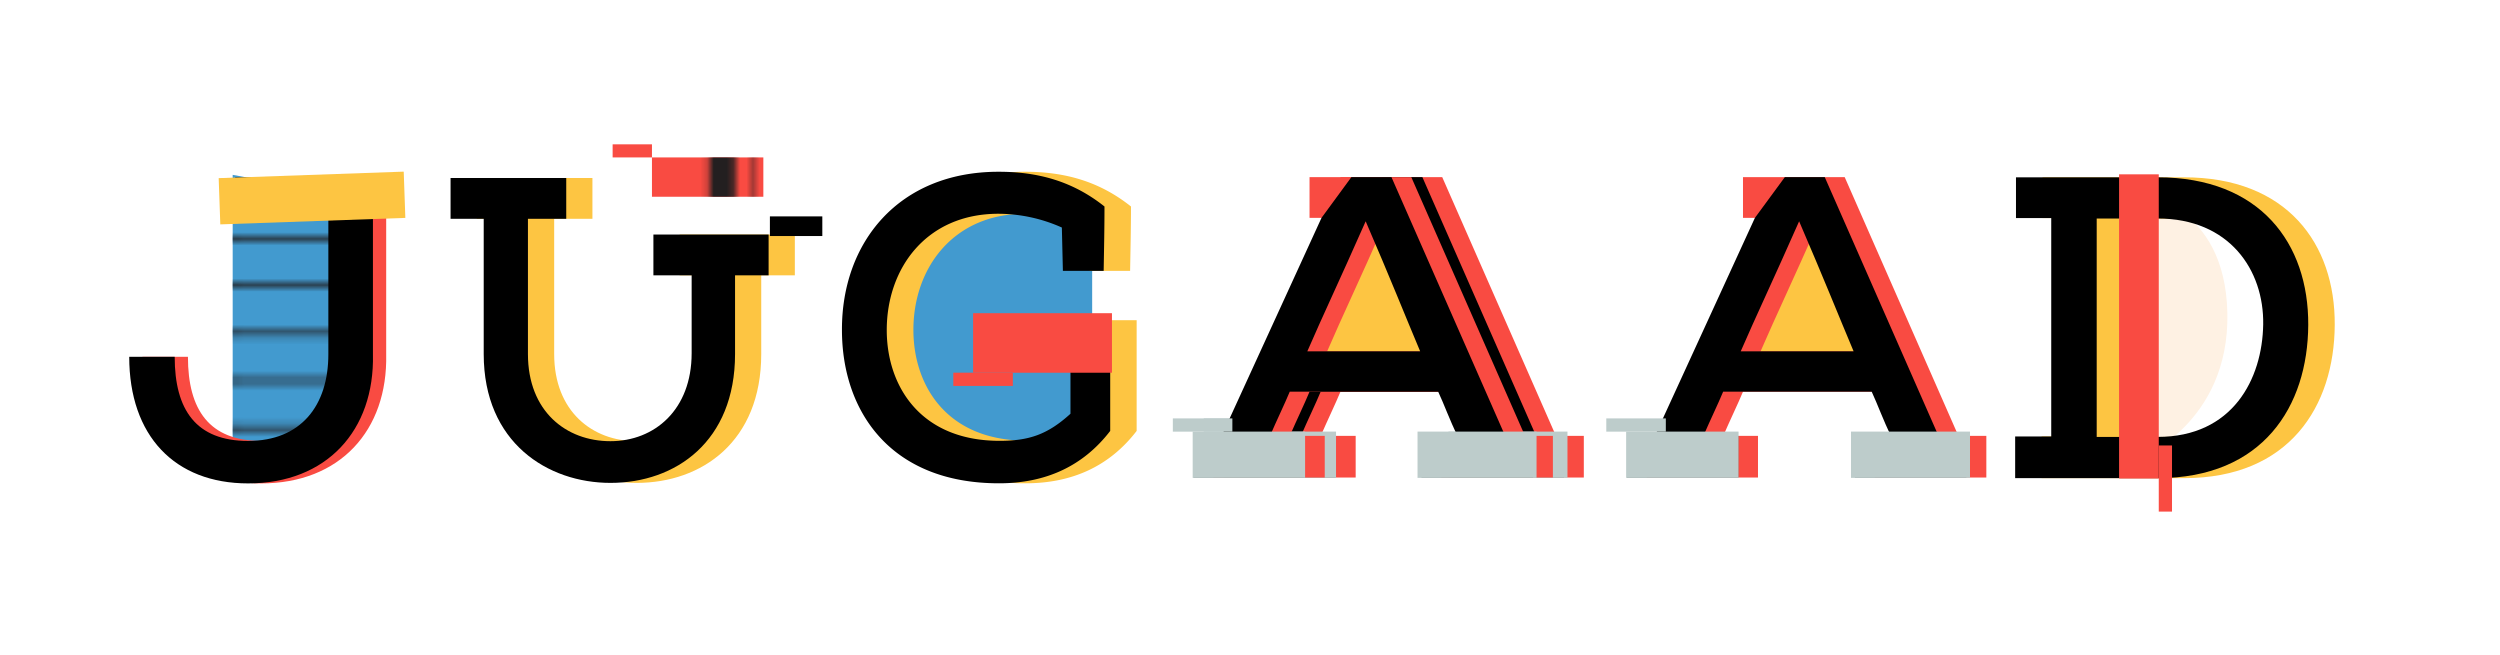 <svg xmlns="http://www.w3.org/2000/svg" xmlns:xlink="http://www.w3.org/1999/xlink" viewBox="0 0 485 127"><defs><style>.cls-1,.cls-2,.cls-3,.cls-4{fill:none;}.cls-2,.cls-3,.cls-4{stroke:#231f20;}.cls-2{stroke-width:0.72px;}.cls-3{stroke-width:0.4px;}.cls-4{stroke-width:4px;}.cls-5{fill:#429acf;}.cls-6{fill:url(#_10_lpi_10_);}.cls-7{fill:#f94b42;}.cls-8{fill:#fdc542;}.cls-9{fill:#bdcccb;}.cls-10{fill:#fef1e3;}.cls-11{fill:url(#Scotch_Rule_2);}</style><pattern id="_10_lpi_10_" data-name="10 lpi 10%" width="72" height="72" patternTransform="translate(45.46 189.06) scale(1.28)" patternUnits="userSpaceOnUse" viewBox="0 0 72 72"><rect class="cls-1" width="72" height="72"/><line class="cls-2" x1="71.75" y1="68.4" x2="144.25" y2="68.4"/><line class="cls-2" x1="71.75" y1="54" x2="144.25" y2="54"/><line class="cls-2" x1="71.75" y1="39.6" x2="144.25" y2="39.6"/><line class="cls-2" x1="71.75" y1="25.2" x2="144.25" y2="25.2"/><line class="cls-2" x1="71.75" y1="10.8" x2="144.25" y2="10.8"/><line class="cls-2" x1="71.75" y1="61.2" x2="144.25" y2="61.2"/><line class="cls-2" x1="71.75" y1="46.8" x2="144.25" y2="46.8"/><line class="cls-2" x1="71.75" y1="32.4" x2="144.25" y2="32.4"/><line class="cls-2" x1="71.75" y1="18" x2="144.25" y2="18"/><line class="cls-2" x1="71.75" y1="3.6" x2="144.25" y2="3.6"/><line class="cls-2" x1="-0.25" y1="68.4" x2="72.25" y2="68.4"/><line class="cls-2" x1="-0.25" y1="54" x2="72.25" y2="54"/><line class="cls-2" x1="-0.25" y1="39.6" x2="72.25" y2="39.6"/><line class="cls-2" x1="-0.25" y1="25.2" x2="72.25" y2="25.2"/><line class="cls-2" x1="-0.25" y1="10.8" x2="72.25" y2="10.8"/><line class="cls-2" x1="-0.25" y1="61.2" x2="72.25" y2="61.2"/><line class="cls-2" x1="-0.25" y1="46.8" x2="72.25" y2="46.8"/><line class="cls-2" x1="-0.25" y1="32.4" x2="72.25" y2="32.4"/><line class="cls-2" x1="-0.25" y1="18" x2="72.25" y2="18"/><line class="cls-2" x1="-0.25" y1="3.6" x2="72.25" y2="3.6"/><line class="cls-2" x1="-72.25" y1="68.4" x2="0.25" y2="68.4"/><line class="cls-2" x1="-72.25" y1="54" x2="0.25" y2="54"/><line class="cls-2" x1="-72.25" y1="39.6" x2="0.25" y2="39.6"/><line class="cls-2" x1="-72.25" y1="25.2" x2="0.25" y2="25.2"/><line class="cls-2" x1="-72.25" y1="10.8" x2="0.25" y2="10.8"/><line class="cls-2" x1="-72.25" y1="61.2" x2="0.25" y2="61.2"/><line class="cls-2" x1="-72.25" y1="46.8" x2="0.25" y2="46.8"/><line class="cls-2" x1="-72.25" y1="32.4" x2="0.25" y2="32.4"/><line class="cls-2" x1="-72.25" y1="18" x2="0.25" y2="18"/><line class="cls-2" x1="-72.25" y1="3.6" x2="0.25" y2="3.6"/></pattern><pattern id="Scotch_Rule_2" data-name="Scotch Rule 2" width="70.8" height="72" patternTransform="translate(10.83 156.44) scale(1.27)" patternUnits="userSpaceOnUse" viewBox="0 0 70.8 72"><rect class="cls-1" width="70.8" height="72"/><line class="cls-3" x1="35.4" y1="72" x2="35.4"/><line class="cls-3" x1="11.8" y1="72" x2="11.8"/><line class="cls-3" x1="59" y1="72" x2="59"/><line class="cls-4" x1="30.8" y1="72" x2="30.8"/><line class="cls-4" x1="7.2" y1="72" x2="7.2"/><line class="cls-4" x1="54.4" y1="72" x2="54.4"/><line class="cls-4" x1="16.4" y1="72" x2="16.4"/><line class="cls-4" x1="40" y1="72" x2="40"/><line class="cls-4" x1="63.6" y1="72" x2="63.6"/></pattern></defs><title>jugaad</title><g id="DESIGNED_BY_FREEPIK" data-name="DESIGNED BY FREEPIK"><path class="cls-5" d="M45.14,33.92V89.09s18.6-1.61,20.53-10.27.57-41,.57-41Z"/><path class="cls-6" d="M45.14,33.92V89.09s18.6-1.61,20.53-10.27.57-41,.57-41Z"/><path class="cls-7" d="M48.2,34.42H74.92v34.3c.33,14.82-9,25.06-24.23,25.06-14.23,0-23.06-9.24-23.06-24.56h8.83c0,10.32,4.16,16.32,14.23,16.32,10.24,0,15.57-6.83,15.57-16.82V42.41H48.2Z"/><path d="M45.63,34.42H72.35v34.3c.34,14.82-9,25.06-24.22,25.06-14.24,0-23.06-9.24-23.06-24.56h8.82c0,10.32,4.16,16.32,14.24,16.32,10.24,0,15.57-6.83,15.57-16.82V42.41H45.63Z"/><rect class="cls-8" x="42.57" y="33.92" width="35.92" height="8.98" transform="translate(-1.31 2.15) rotate(-2.01)"/><path class="cls-5" d="M211.88,41.51V82.57S169.37,102.88,168,62C167,30,209.49,40.87,211.88,41.51Z"/><path class="cls-8" d="M219.41,40.06c0,4.08-.09,8.07-.17,12.49h-7.91l-.17-8.41a30.37,30.37,0,0,0-12.32-2.67C184.94,41.47,177.2,52,177.2,64c0,10.82,6.49,21.48,21.89,21.48,5.75,0,9.33-1.25,13.74-5.25V69.53H195.51V62.12h25V83.6c-5.25,6.83-12.49,10.16-21.56,10.16-21.23,0-30.48-14.16-30.48-29.72-.08-16.9,10.91-30.72,30.39-30.72C206.5,33.32,213.25,35.15,219.41,40.06Z"/><path d="M214.27,40.06c0,4.08-.08,8.07-.16,12.49H206.2L206,44.14a30.37,30.37,0,0,0-12.32-2.67c-13.9,0-21.65,10.49-21.65,22.57,0,10.82,6.5,21.48,21.9,21.48,5.75,0,9.33-1.25,13.74-5.25V69.53H190.38V62.12h25V83.6c-5.25,6.83-12.49,10.16-21.57,10.16-21.23,0-30.47-14.16-30.47-29.72-.08-16.9,10.91-30.72,30.39-30.72C201.37,33.32,208.11,35.15,214.27,40.06Z"/><rect class="cls-7" x="188.78" y="60.76" width="26.94" height="11.55"/><rect class="cls-7" x="184.94" y="72.3" width="11.55" height="2.57"/><polygon class="cls-8" points="255.34 70.91 288.7 70.91 272.02 37.12 255.34 70.91"/><path class="cls-7" d="M266.22,42.27h-6.17V34.36h19.74l22.06,50.2h5.41v8.08H285.61V84.56h7c-1.5-3-2.58-6.08-3.75-8.57H260.05c-1,2.41-2.49,5.49-3.83,8.57H263v8.08H241.41V84.56h5.41Zm19.14,25.89c-2.91-6.91-5.82-14.24-10.57-25.23-5,11.33-8.41,18.49-11.32,25.23Z"/><path d="M262.37,42.27h0l5.8-7.91h7.77L298,84.56h5.41v8.08H281.76V84.56h7c-1.5-3-2.58-6.08-3.75-8.57h-28.8c-1,2.41-2.5,5.49-3.83,8.57h6.74v8.08H237.56V84.56H243Zm19.14,25.89c-2.91-6.91-5.82-14.24-10.57-25.23-5,11.33-8.41,18.49-11.32,25.23Z"/><rect class="cls-9" x="237.38" y="83.73" width="21.81" height="8.98"/><rect class="cls-9" x="281" y="83.73" width="23.09" height="8.98"/><rect class="cls-9" x="233.53" y="81.17" width="11.55" height="2.57"/><polygon class="cls-8" points="249.34 70.91 282.7 70.91 266.02 37.12 249.34 70.91"/><path class="cls-7" d="M260.22,42.27h-6.17V34.36h19.74l22.06,50.2h5.41v8.08H279.61V84.56h7c-1.5-3-2.58-6.08-3.75-8.57H254.05c-1,2.41-2.49,5.49-3.83,8.57H257v8.08H235.41V84.56h5.41Zm19.14,25.89c-2.91-6.91-5.82-14.24-10.57-25.23-5,11.33-8.41,18.49-11.32,25.23Z"/><path d="M256.37,42.27h0l5.8-7.91h7.77L292,84.56h5.41v8.08H275.76V84.56h7c-1.5-3-2.58-6.08-3.75-8.57h-28.8c-1,2.41-2.5,5.49-3.83,8.57h6.74v8.08H231.56V84.56H237Zm19.14,25.89c-2.91-6.91-5.82-14.24-10.57-25.23-5,11.33-8.41,18.49-11.32,25.23Z"/><rect class="cls-9" x="231.38" y="83.73" width="21.81" height="8.98"/><rect class="cls-9" x="275" y="83.73" width="23.09" height="8.98"/><rect class="cls-9" x="227.53" y="81.17" width="11.55" height="2.57"/><polygon class="cls-8" points="333.43 70.91 366.79 70.91 350.11 37.12 333.43 70.91"/><path class="cls-7" d="M344.3,42.27h-6.16V34.36h19.73l22.06,50.2h5.42v8.08H363.7V84.56h7c-1.5-3-2.58-6.08-3.74-8.57H338.14c-1,2.41-2.5,5.49-3.83,8.57h6.74v8.08H319.49V84.56h5.41Zm19.15,25.89c-2.91-6.91-5.83-14.24-10.57-25.23-5,11.33-8.41,18.49-11.33,25.23Z"/><path d="M340.45,42.27h0l5.81-7.91H354l22.07,50.2h5.41v8.08H359.85V84.56h7c-1.49-3-2.58-6.08-3.74-8.57H334.29c-1,2.41-2.5,5.49-3.83,8.57h6.75v8.08H315.64V84.56h5.41ZM359.6,68.16c-2.91-6.91-5.83-14.24-10.57-25.23-5,11.33-8.41,18.49-11.33,25.23Z"/><rect class="cls-9" x="315.47" y="83.73" width="21.81" height="8.98"/><rect class="cls-9" x="359.09" y="83.73" width="23.09" height="8.98"/><rect class="cls-9" x="311.62" y="81.17" width="11.55" height="2.57"/><path class="cls-10" d="M415,37.67V89s17.53-6.85,17.11-28.23S415,37.67,415,37.67Z"/><path class="cls-8" d="M396.07,92.76V84.68h7V42.3h-6.82V34.4h27.47c19.9,0,29.31,12.82,29.22,28.63s-8.82,29.73-29.22,29.73Zm27.64-8c14.57,0,20.31-11.23,20.48-21.81s-6.58-20.56-20.48-20.56H411.89V84.76Z"/><path d="M390.94,92.76V84.68h7V42.3H391.1V34.4h27.48c19.9,0,29.3,12.82,29.22,28.63S439,92.76,418.58,92.76Zm27.64-8c14.57,0,20.31-11.23,20.48-21.81s-6.58-20.56-20.48-20.56H406.76V84.76Z"/><rect class="cls-7" x="411.1" y="33.82" width="7.7" height="59.01"/><rect class="cls-7" x="418.8" y="86.42" width="2.57" height="12.83"/><path class="cls-8" d="M139.27,68.52V53.42h-7.43V45.5H154.2v7.92h-6.52V68.68c0,17-11.55,25-24.17,25-12.12,0-24.58-7.76-24.58-25V42.45H92.49V34.53h22.44v7.92h-7.42V68.68c0,11.14,7.42,16.91,16,16.91S139.27,79.49,139.27,68.52Z"/><path d="M134.18,68.52V53.42h-7.42V45.5h22.35v7.92H142.6V68.68c0,17-11.55,25-24.17,25-12.13,0-24.59-7.76-24.59-25V42.45H87.41V34.53h22.44v7.92h-7.43V68.68c0,11.14,7.43,16.91,16,16.91S134.18,79.49,134.18,68.52Z"/><rect class="cls-7" x="126.48" y="30.54" width="21.61" height="7.63"/><rect class="cls-11" x="126.48" y="30.54" width="21.61" height="7.63"/><rect x="149.36" y="41.98" width="10.17" height="3.81"/><rect class="cls-7" x="118.85" y="28" width="7.63" height="2.54"/></g></svg>